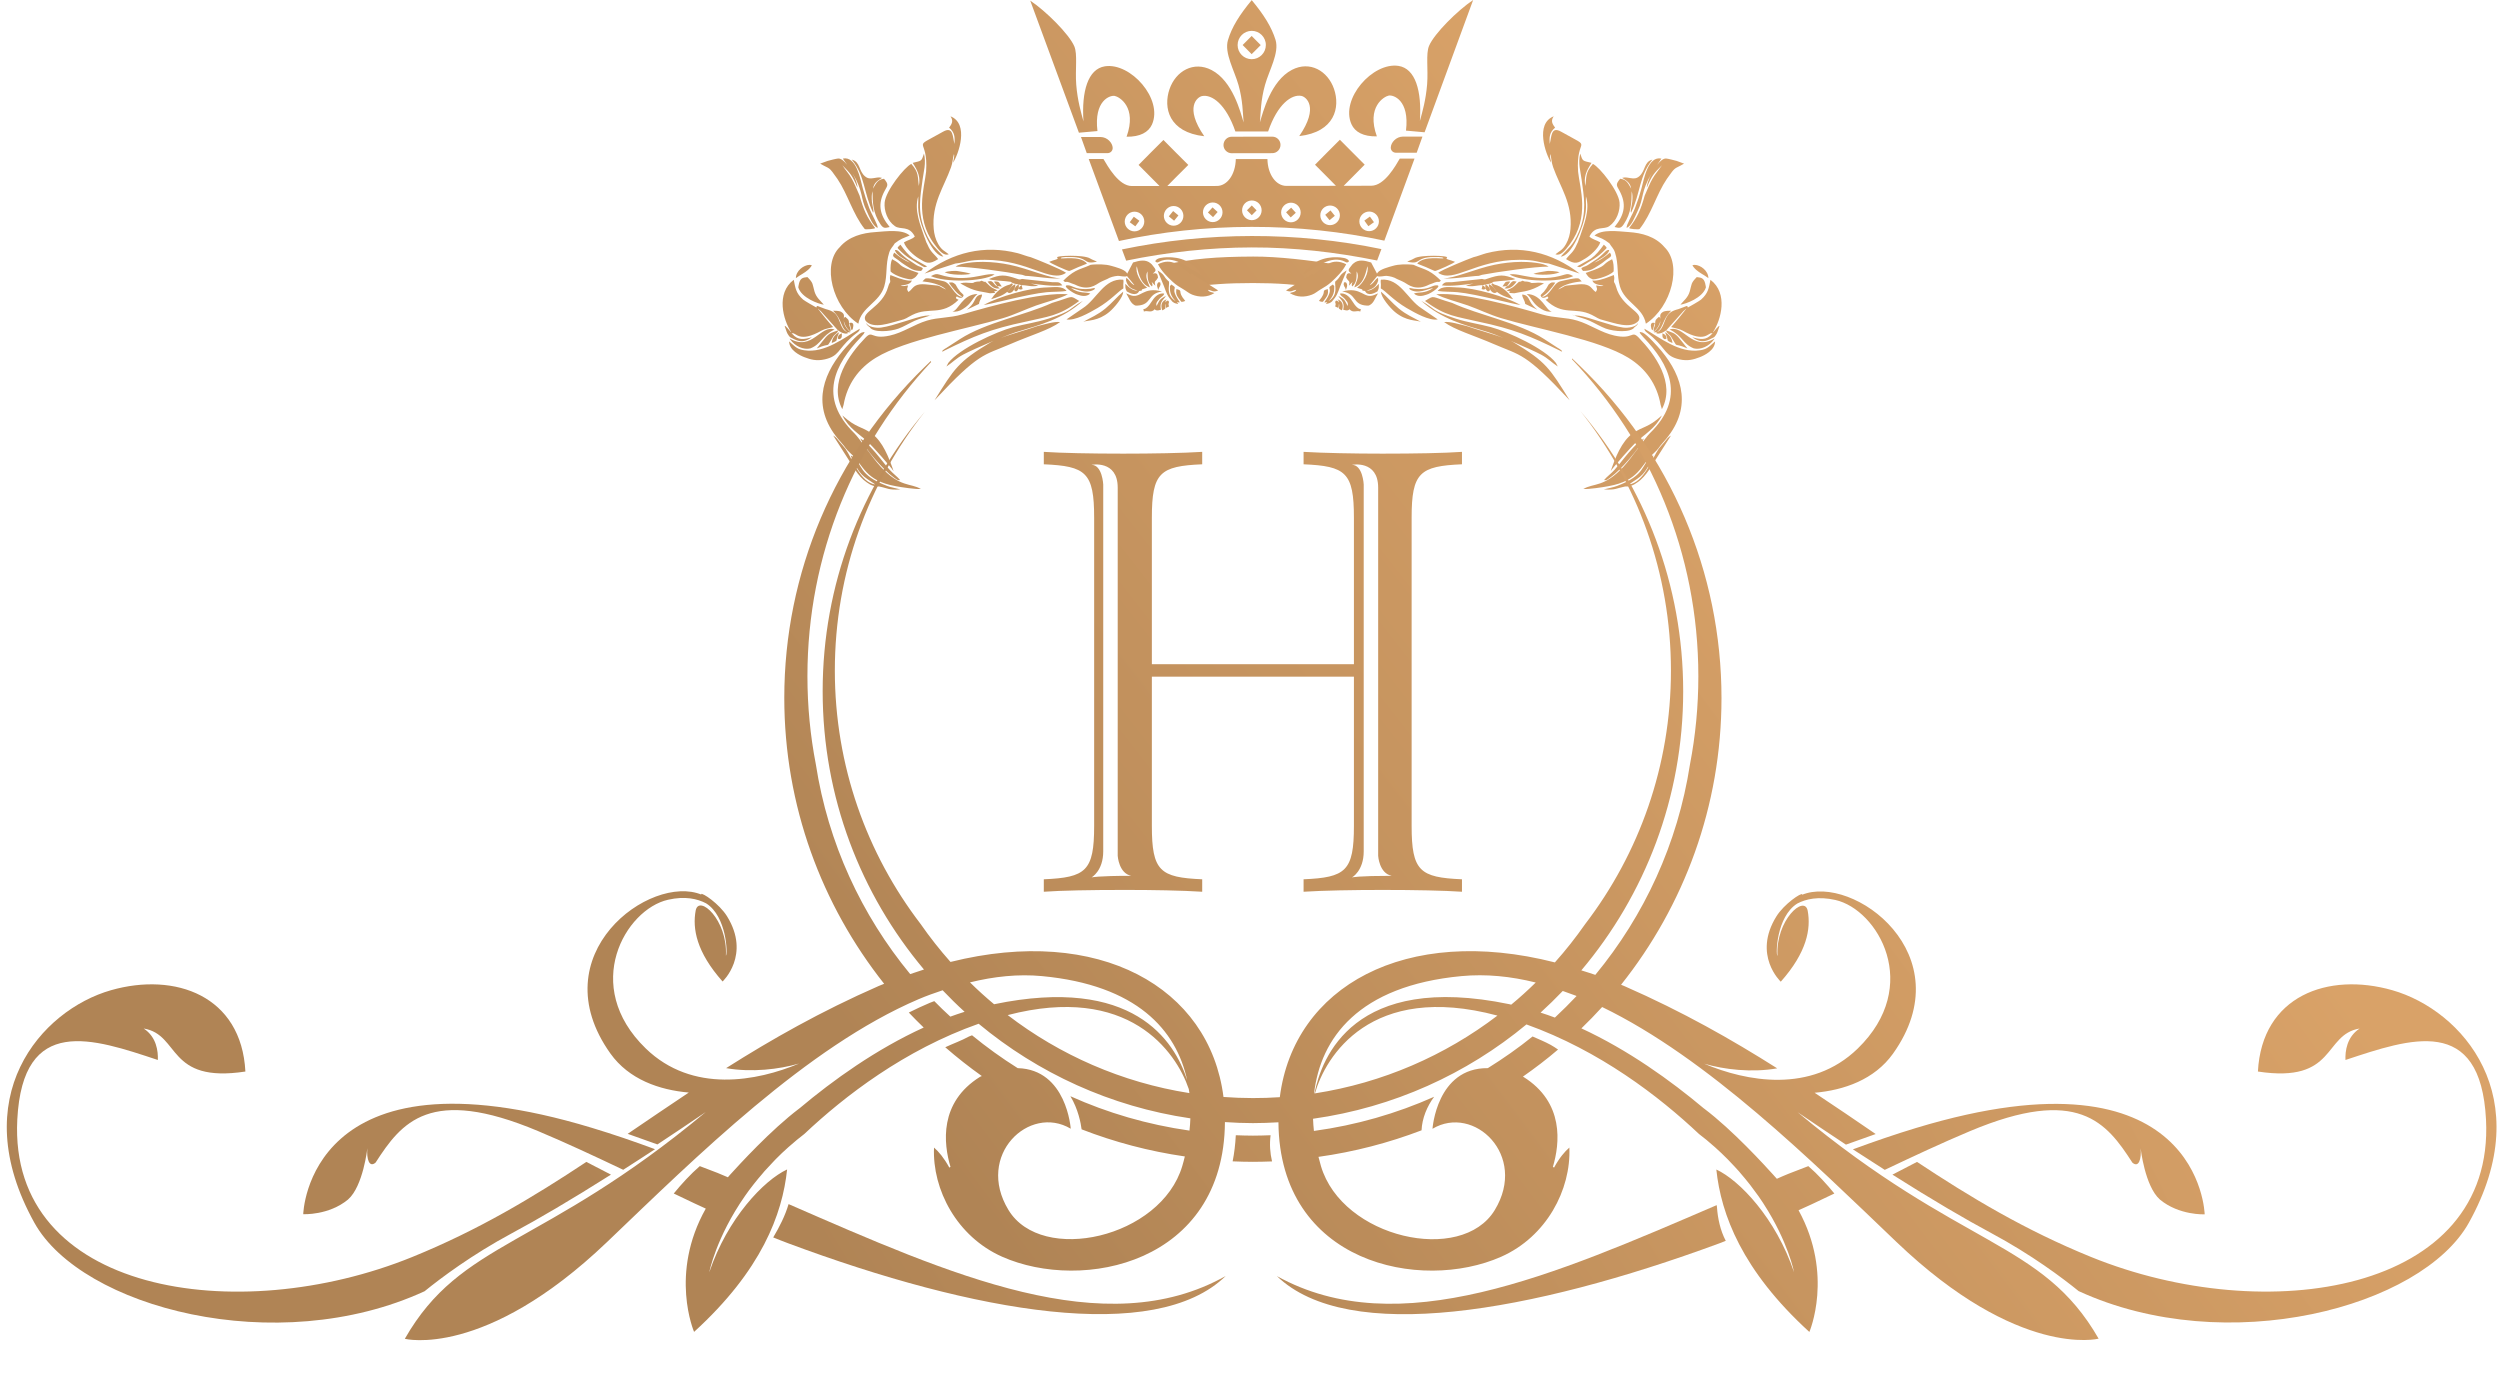 <?xml version="1.0" encoding="UTF-8"?>
<svg width="109px" height="60px" viewBox="0 0 109 60" version="1.1" xmlns="http://www.w3.org/2000/svg" xmlns:xlink="http://www.w3.org/1999/xlink">
    <!-- Generator: sketchtool 64 (101010) - https://sketch.com -->
    <title>1EC64C11-422D-413C-9555-A4BB8A5BE7F1</title>
    <desc>Created with sketchtool.</desc>
    <defs>
        <linearGradient x1="127.829%" y1="3.275%" x2="-146.746%" y2="141.974%" id="linearGradient-1">
            <stop stop-color="#D9A268" offset="6.23%"></stop>
            <stop stop-color="#B08455" offset="100%"></stop>
        </linearGradient>
        <linearGradient x1="181.617%" y1="-49.829%" x2="-97.581%" y2="136.344%" id="linearGradient-2">
            <stop stop-color="#D9A268" offset="6.23%"></stop>
            <stop stop-color="#B08455" offset="100%"></stop>
        </linearGradient>
        <linearGradient x1="121.505%" y1="11.76%" x2="-157.693%" y2="197.933%" id="linearGradient-3">
            <stop stop-color="#D9A268" offset="6.23%"></stop>
            <stop stop-color="#B08455" offset="100%"></stop>
        </linearGradient>
        <linearGradient x1="2217.033%" y1="-1087.734%" x2="-870.009%" y2="535.623%" id="linearGradient-4">
            <stop stop-color="#D9A268" offset="6.23%"></stop>
            <stop stop-color="#B08455" offset="100%"></stop>
        </linearGradient>
        <linearGradient x1="184.63%" y1="-60.188%" x2="-78.193%" y2="154.923%" id="linearGradient-5">
            <stop stop-color="#D9A268" offset="6.23%"></stop>
            <stop stop-color="#B08455" offset="100%"></stop>
        </linearGradient>
        <linearGradient x1="97.412%" y1="33.102%" x2="-103.902%" y2="120.793%" id="linearGradient-6">
            <stop stop-color="#D9A268" offset="6.23%"></stop>
            <stop stop-color="#B08455" offset="100%"></stop>
        </linearGradient>
        <linearGradient x1="159.178%" y1="25.348%" x2="-186.513%" y2="109.815%" id="linearGradient-7">
            <stop stop-color="#D9A268" offset="6.23%"></stop>
            <stop stop-color="#B08455" offset="100%"></stop>
        </linearGradient>
        <linearGradient x1="217.21%" y1="18.316%" x2="-53.699%" y2="69.54%" id="linearGradient-8">
            <stop stop-color="#D9A268" offset="6.23%"></stop>
            <stop stop-color="#B08455" offset="100%"></stop>
        </linearGradient>
        <linearGradient x1="97.721%" y1="35.507%" x2="25.924%" y2="67.887%" id="linearGradient-9">
            <stop stop-color="#D9A268" offset="6.23%"></stop>
            <stop stop-color="#B08455" offset="100%"></stop>
        </linearGradient>
        <linearGradient x1="286.235%" y1="-56.341%" x2="84.948%" y2="31.354%" id="linearGradient-10">
            <stop stop-color="#D9A268" offset="6.23%"></stop>
            <stop stop-color="#B08455" offset="100%"></stop>
        </linearGradient>
        <linearGradient x1="431.225%" y1="-43.19%" x2="85.534%" y2="41.28%" id="linearGradient-11">
            <stop stop-color="#D9A268" offset="6.23%"></stop>
            <stop stop-color="#B08455" offset="100%"></stop>
        </linearGradient>
        <linearGradient x1="283.906%" y1="5.05%" x2="15.141%" y2="55.914%" id="linearGradient-12">
            <stop stop-color="#D9A268" offset="6.23%"></stop>
            <stop stop-color="#B08455" offset="100%"></stop>
        </linearGradient>
    </defs>
    <g id="Page-1" stroke="none" stroke-width="1" fill="none" fill-rule="evenodd">
        <g id="5.3.1.-Выбор-квартиры-_-выбранный-этаж-" transform="translate(-666, -13)">
            <g id="header-menu/2">
                <g id="logo-copy-4" transform="translate(666, 13)">
                    <g id="Group">
                        <path d="M54.179,1.963 L54.572,1.568 L54.968,1.966 L54.572,2.361 L54.179,1.963 Z M54.368,9.169 L54.578,8.958 L54.788,9.172 L54.578,9.383 L54.368,9.169 Z M56.073,9.256 L56.296,9.054 L56.497,9.277 L56.275,9.479 L56.073,9.256 Z M57.779,9.365 L58.01,9.175 L58.199,9.41 L57.968,9.6 L57.779,9.365 Z M59.485,9.618 L59.728,9.443 L59.905,9.687 L59.662,9.862 L59.485,9.618 Z M52.665,9.265 L52.867,9.042 L53.089,9.244 L52.888,9.467 L52.665,9.265 Z M50.96,9.434 L51.149,9.202 L51.38,9.392 L51.191,9.624 L50.96,9.434 Z M49.257,9.69 L49.434,9.449 L49.678,9.627 L49.5,9.868 L49.257,9.69 Z M49.464,9.229 L49.464,9.229 C49.702,9.229 49.891,9.419 49.891,9.657 C49.891,9.895 49.702,10.085 49.464,10.088 C49.23,10.088 49.038,9.895 49.038,9.66 C49.041,9.422 49.23,9.229 49.464,9.229 Z M51.17,8.982 L51.17,8.982 C51.407,8.982 51.596,9.175 51.596,9.41 C51.596,9.648 51.407,9.838 51.17,9.841 C50.936,9.841 50.744,9.648 50.744,9.413 C50.744,9.178 50.936,8.982 51.17,8.982 Z M52.876,8.828 L52.876,8.828 C53.113,8.828 53.302,9.021 53.302,9.256 C53.302,9.491 53.11,9.684 52.876,9.684 C52.641,9.684 52.449,9.494 52.449,9.256 C52.449,9.021 52.641,8.828 52.876,8.828 Z M54.581,8.741 L54.581,8.741 C54.818,8.741 55.007,8.931 55.007,9.169 C55.007,9.407 54.818,9.597 54.581,9.6 C54.347,9.6 54.155,9.407 54.155,9.172 C54.155,8.931 54.344,8.741 54.581,8.741 Z M56.284,8.837 L56.284,8.837 C56.521,8.837 56.71,9.03 56.71,9.265 C56.71,9.501 56.521,9.693 56.284,9.693 C56.049,9.693 55.857,9.504 55.857,9.265 C55.857,9.03 56.049,8.84 56.284,8.837 Z M57.992,8.961 L57.992,8.961 C58.226,8.961 58.419,9.151 58.419,9.386 C58.419,9.624 58.229,9.814 57.992,9.817 C57.755,9.817 57.566,9.624 57.566,9.389 C57.563,9.151 57.755,8.961 57.992,8.961 Z M59.695,9.223 L59.695,9.223 C59.929,9.223 60.121,9.413 60.121,9.651 C60.121,9.889 59.929,10.079 59.695,10.079 C59.461,10.079 59.268,9.889 59.268,9.651 C59.268,9.416 59.461,9.226 59.695,9.223 Z M50.726,6.103 L50.726,6.103 L50.182,6.645 L49.642,7.191 L50.182,7.734 L50.557,8.111 L49.35,8.111 C48.774,8.111 48.296,7.245 48.11,6.932 L47.468,6.932 L48.786,10.508 C50.623,10.11 52.563,9.895 54.572,9.892 C56.581,9.889 58.521,10.101 60.358,10.492 L61.674,6.914 L61.031,6.914 C60.848,7.227 60.367,8.095 59.791,8.098 L58.584,8.102 L58.959,7.725 L59.5,7.179 L58.959,6.636 L58.419,6.093 L57.875,6.636 L57.335,7.182 L57.875,7.725 L58.247,8.102 L56.088,8.105 C55.641,8.105 55.272,7.619 55.26,6.935 L54.95,6.935 L54.638,6.935 L53.881,6.935 C53.866,7.619 53.5,8.108 53.053,8.108 L50.894,8.111 L51.266,7.734 L51.81,7.191 L51.266,6.648 L50.726,6.103 Z M54.575,1.345 L54.575,1.345 C54.914,1.345 55.191,1.619 55.191,1.963 C55.191,2.304 54.914,2.581 54.575,2.581 C54.236,2.581 53.96,2.307 53.96,1.963 C53.96,1.622 54.236,1.345 54.575,1.345 Z M54.575,0.006 C55.107,0.645 55.443,1.185 55.614,1.74 C55.785,2.304 55.332,3.066 55.155,3.703 C54.965,4.375 54.968,4.924 54.932,5.334 C55.065,4.893 55.407,3.525 56.329,3.045 C57.109,2.638 57.89,3.087 58.163,3.877 C58.44,4.682 58.199,5.756 56.647,5.934 C57.527,4.655 56.938,4.221 56.743,4.182 C56.32,4.097 55.698,4.535 55.29,5.732 L54.578,5.732 L53.863,5.732 C53.452,4.538 52.833,4.104 52.41,4.188 C52.212,4.227 51.623,4.664 52.506,5.94 C50.954,5.768 50.714,4.694 50.99,3.889 C51.26,3.099 52.044,2.647 52.824,3.054 C53.746,3.531 54.089,4.899 54.221,5.34 C54.185,4.93 54.188,4.381 53.999,3.709 C53.821,3.075 53.371,2.31 53.539,1.749 C53.704,1.188 54.044,0.645 54.575,0.006 Z M48.918,10.875 L48.918,10.875 C50.777,10.486 52.674,10.293 54.575,10.29 C56.473,10.287 58.371,10.474 60.229,10.86 L60.043,11.358 C58.238,10.993 56.413,10.785 54.575,10.788 C52.734,10.791 50.903,10.993 49.101,11.364 L48.918,10.875 Z M53.704,5.961 L53.704,5.961 L55.473,5.958 C55.671,5.958 55.83,6.118 55.83,6.317 C55.83,6.516 55.668,6.678 55.473,6.678 L53.704,6.681 C53.506,6.681 53.344,6.522 53.344,6.323 C53.347,6.121 53.506,5.961 53.704,5.961 Z M48.278,6.678 L48.278,6.678 L47.383,6.678 L47.131,5.973 L47.975,5.973 C48.287,5.973 48.507,6.238 48.513,6.446 C48.516,6.57 48.425,6.678 48.278,6.678 Z M60.872,6.66 L60.872,6.66 L61.767,6.66 L62.019,5.955 L61.175,5.955 C60.863,5.955 60.644,6.223 60.638,6.428 C60.632,6.552 60.725,6.66 60.872,6.66 Z M44.918,0.027 L44.918,0.027 C45.591,0.473 46.615,1.489 46.84,2.02 C46.987,2.364 46.873,3.036 46.924,3.693 C46.981,4.39 47.131,4.893 47.239,5.291 C47.152,3.986 47.432,3.009 48.173,2.891 C49.293,2.717 50.717,4.315 50.227,5.427 C50.074,5.768 49.705,5.97 49.119,5.961 C49.584,4.664 48.798,4.221 48.603,4.182 C48.404,4.143 47.687,4.375 47.849,5.714 L47.041,5.786 L44.918,0.027 Z M54.629,12.341 C53.473,12.341 52.725,12.401 51.81,12.534 L50.789,11.539 C52.023,11.279 52.981,11.195 54.641,11.186 C55.737,11.183 57.091,11.346 58.353,11.545 L57.449,12.537 C56.527,12.407 55.707,12.341 54.629,12.341 Z M64.229,0 L64.229,0 C63.556,0.449 62.532,1.465 62.307,1.999 C62.16,2.343 62.274,3.015 62.223,3.672 C62.166,4.369 62.016,4.875 61.908,5.27 C61.992,3.965 61.716,2.988 60.974,2.873 C59.854,2.702 58.431,4.306 58.923,5.415 C59.076,5.756 59.443,5.958 60.031,5.946 C59.566,4.652 60.352,4.206 60.548,4.167 C60.746,4.128 61.463,4.357 61.301,5.695 L62.112,5.768 L64.229,0 Z" id="Shape" fill="url(#linearGradient-1)"></path>
                        <path d="M39.886,10.312 C39.762,10.441 39.567,10.468 39.411,10.568 C39.498,10.839 39.859,11.147 40.051,11.264 C40.387,11.472 40.498,11.551 40.904,11.297 C40.732,11.062 40.588,11.023 40.435,10.658 C40.348,10.505 40.363,10.453 40.3,10.324 C40.129,9.805 39.847,9.166 40.036,8.56 C40.048,8.786 40.015,8.97 40.045,9.22 C40.126,9.923 40.681,11.177 41.132,11.186 C40.798,10.797 40.609,10.731 40.348,10.113 C39.976,9.229 40.129,8.575 40.225,7.827 C40.267,7.495 40.39,7.11 40.285,6.696 C40.171,7.043 40.195,7.001 39.793,7.101 C40.045,7.489 40.135,7.743 40.06,8.111 C40.006,7.719 40.072,7.523 39.732,7.146 C39.432,7.293 38.615,8.322 38.57,8.831 C38.54,9.178 38.687,9.63 39.018,9.859 C39.252,10.034 39.633,9.811 39.886,10.312 M41.366,11.086 C41.189,10.939 41.063,10.918 40.907,10.643 C40.786,10.435 40.729,10.197 40.711,9.989 C40.612,8.873 41.159,8.156 41.465,7.293 C41.546,7.067 41.534,6.908 41.591,6.721 C41.63,6.805 41.567,6.968 41.555,7.091 C41.792,6.724 42.264,5.394 41.441,5.071 C41.585,5.276 41.495,5.412 41.381,5.566 C41.63,5.774 41.636,5.982 41.615,6.277 C41.531,5.967 41.57,5.484 41.114,5.744 C39.648,6.57 40.489,5.891 40.378,7.489 C40.306,8.189 39.859,9.452 40.732,10.64 C40.958,10.942 41.15,11.171 41.366,11.086 Z M40.15,21.32 C39.696,21.051 39.24,21.262 38.399,20.349 C38.009,19.924 37.471,19.107 37.252,18.892 C35.649,17.331 36.402,15.877 37.531,14.705 C37.573,14.656 37.613,14.611 37.655,14.563 C37.688,14.509 37.682,14.515 37.694,14.475 C37.682,14.475 37.658,14.481 37.661,14.478 C37.628,14.487 37.594,14.493 37.561,14.503 C37.363,14.59 36.883,15.136 36.754,15.289 C35.808,16.423 35.369,17.846 36.658,19.272 C36.913,19.556 36.829,19.535 37.117,19.797 C37.661,20.291 37.712,20.961 39.063,21.199 C39.312,21.244 39.904,21.338 40.15,21.32 Z M41.654,11.49 C42.171,11.433 42.201,11.328 42.936,11.328 C44.864,11.328 45.804,12.362 46.48,11.894 C46.269,11.741 45.224,11.316 44.939,11.213 C44.798,11.186 44.531,11.08 44.381,11.041 C42.909,10.664 41.525,10.999 40.309,11.928 C40.759,11.783 41.207,11.638 41.654,11.49 Z M41.276,15.16 C41.003,15.314 41.051,15.371 41.171,15.289 C42.453,14.656 43.201,14.343 44.717,14.026 C45.69,13.791 46.131,13.806 47.053,13.122 C46.606,12.856 46.846,12.92 45.873,13.206 C44.696,13.746 42.978,14.059 41.858,14.783 C41.666,14.91 41.471,15.033 41.276,15.16 Z M38.042,8.337 C38.048,8.828 38.054,9.274 38.384,9.772 C38.516,9.971 38.585,9.947 38.79,9.898 C38.327,9.338 38.273,8.876 38.573,8.316 C38.693,8.089 38.766,8.056 38.543,7.794 C38.246,7.827 38.189,8.02 38.063,8.225 C38.105,7.996 38.21,7.906 38.456,7.755 C38.189,7.676 37.955,7.89 37.721,7.694 C37.432,7.459 37.516,7.052 37.138,6.959 C37.727,7.682 37.646,8.397 38.069,9.277 C38.09,9.193 38.084,9.259 38.081,9.16 C38.06,9.036 38.039,8.913 38.015,8.792 C38.003,8.611 38,8.475 38.042,8.337 Z M48.975,12.579 C48.987,12.579 48.975,12.504 48.975,12.416 C48.978,12.323 48.999,12.223 48.969,12.193 C48.14,12.124 47.816,13.052 47.215,13.435 C46.975,13.598 46.735,13.761 46.498,13.927 C46.864,13.993 47.468,13.655 47.855,13.429 C48.443,13.085 48.789,12.672 48.975,12.579 Z M44.708,12.027 C45.017,12.03 46.014,12.199 46.236,12.124 C45.864,12.172 44.834,11.711 44.026,11.545 C43.657,11.469 43.273,11.421 42.858,11.418 C42.582,11.415 41.867,11.454 41.666,11.626 C42.228,11.617 43.867,11.849 44.567,11.982 C44.615,11.994 44.663,12.012 44.708,12.027 Z M37.489,14.331 C36.802,14.726 35.961,15.413 35.06,15.271 C34.769,15.226 34.7,15.148 34.406,14.885 C34.409,15.271 34.874,15.497 35.072,15.573 C35.339,15.675 35.595,15.751 35.958,15.669 C36.583,15.528 36.523,15.247 37.114,14.714 C37.189,14.644 37.255,14.596 37.327,14.539 C37.459,14.439 37.468,14.43 37.489,14.331 Z M44.183,14.261 C43.42,14.466 41.828,15.202 41.345,15.823 C41.318,15.874 41.291,15.929 41.264,15.98 C41.531,15.805 41.666,15.639 41.994,15.461 C42.222,15.338 42.795,15.081 43.321,14.858 C43.276,14.879 43.234,14.901 43.192,14.925 C41.762,15.781 41.612,16.067 40.747,17.451 C42.693,15.359 42.885,15.507 44.035,15.009 C44.93,14.62 45.759,14.385 46.221,14.041 C45.948,14.011 45.546,14.144 45.227,14.219 C45.02,14.294 44.795,14.358 44.558,14.433 C44.297,14.515 43.945,14.617 43.633,14.735 C43.927,14.614 44.177,14.518 44.3,14.481 C45.348,14.165 46.336,13.915 47.215,13.116 C46.528,13.514 46.798,13.538 45.711,13.893 C45.17,14.065 44.699,14.123 44.183,14.261 Z M38.961,20.545 C38.757,19.945 38.483,19.248 38.015,18.908 C37.558,18.576 37.342,18.672 36.727,18.112 C36.997,18.666 37.498,18.947 37.862,19.287 C38.048,19.462 38.865,20.382 38.961,20.545 Z M46.501,12.684 C46.317,12.446 45.93,12.528 45.663,12.531 C44.873,12.546 43.567,12.929 42.888,13.293 C43.072,13.303 44.792,12.817 45.642,12.739 C45.912,12.715 46.269,12.727 46.501,12.684 Z M38.267,9.935 C38.285,9.802 38.021,9.392 37.895,9.06 C37.787,8.78 37.694,8.496 37.619,8.216 C37.507,7.797 37.333,6.79 36.748,6.914 C36.817,7.01 36.88,7.101 36.937,7.188 C36.805,7.019 36.664,6.902 36.544,6.911 C36.462,6.917 36.186,6.986 36.084,7.016 C35.976,7.055 35.868,7.094 35.76,7.134 C36.216,7.402 36.105,7.221 36.513,7.803 C36.967,8.475 37.18,9.329 37.7,9.983 C37.715,10.022 38.204,9.98 38.15,9.935 C37.793,9.473 37.649,9.142 37.477,8.527 C37.408,8.364 37.228,7.939 37.144,7.803 C37.027,7.589 36.859,7.411 36.727,7.206 C37.069,7.553 37.165,7.649 37.384,8.18 C37.393,8.059 37.306,7.809 37.177,7.562 C37.664,8.391 37.495,8.602 37.79,9.208 C37.901,9.446 38.054,9.865 38.267,9.935 Z M35.204,12.081 C34.982,12.103 34.871,12.13 34.817,12.452 C34.814,12.476 34.811,12.501 34.805,12.528 C34.943,12.992 35.697,13.257 35.919,13.284 C35.763,13.097 35.592,12.98 35.511,12.706 C35.417,12.383 35.475,12.353 35.204,12.081 Z M39.753,12.175 C39.919,12.106 39.952,12.051 40.048,11.901 C39,11.551 39.438,11.578 38.895,11.301 C38.832,11.436 38.82,11.641 38.829,11.834 C39.039,12.06 39.69,12.211 39.753,12.175 Z M49.59,13.324 C50.236,13.29 50.005,12.802 50.665,12.709 C49.822,12.476 49.735,13.049 49.275,12.865 C49.218,12.841 49.161,12.814 49.101,12.79 C49.242,13.016 49.281,13.197 49.452,13.296 C49.503,13.33 49.53,13.327 49.59,13.324 Z M35.333,15.19 C35.82,14.997 35.811,14.644 36.387,14.367 C35.775,14.144 35.417,15.32 34.448,14.771 C34.442,14.768 34.415,14.756 34.454,14.801 C34.667,15.103 35.042,15.262 35.333,15.19 Z M43.165,12.787 C43.234,12.781 43.303,12.778 43.372,12.772 C43.375,12.696 43.444,12.784 43.333,12.712 C43.387,12.696 43.441,12.684 43.495,12.669 C43.387,12.594 43.282,12.585 43.159,12.473 C42.744,12.093 43.126,12.401 42.798,12.238 C42.663,12.305 42.702,12.256 42.558,12.286 C42.357,12.326 42.519,12.338 42.366,12.338 C42.177,12.338 42.09,12.295 41.867,12.356 C41.963,12.407 42.06,12.458 42.153,12.51 C42.576,12.724 42.894,12.721 43.165,12.787 Z M37.922,14.267 C38.072,14.515 38.814,14.457 39.171,14.328 C39.396,14.246 39.654,14.089 39.877,13.987 C40.123,13.872 40.432,13.821 40.624,13.722 C40.585,13.776 40.474,13.746 40.333,13.767 C39.913,13.824 38.976,14.207 38.417,14.282 C38.198,14.313 37.829,14.255 37.769,14.071 C37.766,14.147 37.829,14.201 37.922,14.267 Z M39.249,20.934 C39.117,20.774 38.955,20.668 38.799,20.493 C38.639,20.319 38.513,20.15 38.366,19.969 C38.108,19.655 37.811,19.293 37.504,19.116 C37.712,19.541 38.471,20.457 38.958,20.807 C39.18,20.97 39.141,20.931 39.249,20.934 Z M40.159,11.813 C40.189,11.786 40.213,11.759 40.237,11.708 C40.201,11.635 40.039,11.62 39.955,11.557 C39.82,11.466 39.684,11.379 39.549,11.288 C39.156,10.987 39.189,10.893 39.021,10.899 C39.051,11.138 39.504,11.319 39.678,11.457 C39.456,11.367 39.192,11.192 38.991,11.014 C38.883,11.177 38.943,11.186 39.156,11.334 C39.267,11.427 39.369,11.499 39.48,11.569 C39.753,11.744 39.844,11.81 40.159,11.813 Z M48.969,12.718 C48.72,12.923 48.485,13.212 48.197,13.45 C47.849,13.737 47.591,13.827 47.23,14.032 C47.429,13.954 47.867,14.014 48.362,13.604 C48.57,13.432 48.987,12.947 48.969,12.718 Z M43.366,11.967 C42.942,11.87 42.156,12.356 40.964,11.973 C40.819,11.928 40.759,11.949 40.588,12.039 C41.174,12.317 42.831,12.295 43.366,11.967 Z M50.617,13.505 C50.536,13.137 50.75,13.073 50.831,12.902 C50.527,13.061 50.557,13.104 50.425,13.342 C50.419,13.26 50.371,13.227 50.554,13.025 C50.659,12.911 50.732,12.914 50.759,12.799 C50.542,12.763 50.362,12.917 50.248,13.097 C49.849,13.734 49.816,13.299 49.873,13.583 C50.038,13.517 50.179,13.667 50.347,13.483 C50.353,13.489 50.362,13.498 50.368,13.505 C50.371,13.505 50.38,13.514 50.38,13.514 C50.452,13.559 50.524,13.526 50.617,13.505 Z M38.168,21.124 C37.504,21.039 37.162,20.002 36.862,19.565 C36.793,19.474 36.694,19.372 36.613,19.272 C36.51,19.149 36.459,19.061 36.327,18.989 C36.643,19.486 36.961,19.981 37.276,20.478 C37.423,20.695 37.6,20.904 37.79,21.03 C37.907,21.109 37.946,21.139 38.075,21.181 C38.198,21.214 38.225,21.217 38.33,21.211 C38.724,21.289 38.733,21.374 39.258,21.338 C39.084,21.292 38.835,21.247 38.687,21.19 C37.402,20.705 37.637,20.261 37.183,19.915 C37.12,19.866 37.141,19.887 37.09,19.866 C37.483,20.732 37.6,20.741 38.168,21.124 Z M41.979,13.474 C42.372,13.239 42.366,13.019 42.621,12.82 C41.96,12.82 41.786,13.55 41.525,13.583 C41.663,13.61 41.843,13.565 41.979,13.474 Z M47.711,12.621 C47.723,12.618 47.747,12.549 47.723,12.555 C47.582,12.588 47.495,12.6 47.356,12.603 C46.927,12.615 46.801,12.488 46.624,12.446 C46.185,12.38 46.795,12.808 46.993,12.85 C47.152,12.905 47.362,12.956 47.537,12.799 C47.323,12.715 47.086,12.82 46.696,12.561 C46.921,12.579 47.35,12.85 47.711,12.621 Z M40.168,11.578 C40.315,11.65 40.279,11.671 40.426,11.617 C40.222,11.503 40.018,11.388 39.817,11.273 C39.612,11.129 39.429,10.909 39.258,10.667 C39.228,10.694 39.201,10.725 39.171,10.752 C39.078,10.887 39.171,10.67 39.147,10.83 C39.555,11.261 39.79,11.331 40.168,11.578 Z M34.859,12.018 C35.012,11.925 35.219,11.81 35.339,11.653 C35.417,11.551 35.375,11.599 35.393,11.566 C35.357,11.557 35.357,11.548 35.297,11.548 C35.042,11.554 34.703,11.804 34.7,12.127 C34.751,12.09 34.805,12.054 34.859,12.018 Z M51.311,13.173 C51.407,13.194 51.446,13.185 51.437,13.176 C50.933,12.461 51.449,12.636 51.068,12.404 C50.987,12.522 51.014,12.404 51.011,12.585 C51.011,12.663 51.017,12.718 51.041,12.79 C51.092,12.953 51.17,13.031 51.257,13.131 C50.822,12.853 50.996,12.47 50.969,12.28 C50.674,12.024 50.846,12.027 50.47,11.789 C50.491,11.867 50.696,12.335 50.75,12.482 C50.864,12.79 50.897,12.911 51.116,13.152 C51.242,13.245 51.221,13.212 51.371,13.257 C51.353,13.23 51.338,13.194 51.311,13.173 Z M42.684,13.251 C42.711,13.067 42.813,12.992 42.816,12.841 C42.603,12.856 42.558,12.965 42.474,13.134 C42.405,13.278 42.285,13.393 42.153,13.505 C42.33,13.42 42.507,13.336 42.684,13.251 Z M47.678,11.436 C47.729,11.427 47.777,11.418 47.828,11.412 C47.714,11.346 47.66,11.346 47.525,11.267 C47.254,11.095 45.975,11.141 46.095,11.234 C46.185,11.307 45.984,11.316 45.753,11.412 C45.699,11.439 46.591,11.834 46.615,11.813 C46.633,11.822 46.825,11.726 47.017,11.644 C47.2,11.566 47.386,11.506 47.392,11.487 C47.08,11.126 46.266,11.31 46.251,11.258 C46.26,11.189 46.639,11.207 46.717,11.207 C47.423,11.222 47.251,11.499 47.678,11.436 Z M42.327,11.94 C42.189,11.882 41.951,11.855 41.789,11.825 C41.642,11.792 41.348,11.822 41.186,11.867 C41.426,12.003 42.108,11.997 42.327,11.94 Z M41.988,12.938 C42.039,12.85 42.009,12.862 41.87,12.721 C41.774,12.603 41.732,12.537 41.663,12.404 C41.543,12.302 41.534,12.302 41.372,12.323 C41.462,12.467 41.546,12.567 41.657,12.693 C41.777,12.832 41.861,12.859 41.957,12.947 C41.6,12.917 41.465,12.341 41.156,12.265 C40.997,12.229 40.45,12.09 40.339,12.148 C40.3,12.187 40.261,12.229 40.219,12.268 C40.51,12.298 41.012,12.38 41.246,12.624 C40.786,12.41 41.132,12.482 40.444,12.407 C40.306,12.392 40.135,12.377 39.997,12.422 C39.793,12.488 39.771,12.624 39.609,12.73 C39.507,12.588 39.573,12.567 39.591,12.446 C39.483,12.449 39.402,12.504 39.267,12.452 C39.456,12.425 39.708,12.401 39.756,12.229 C39.588,12.268 39.219,12.151 39.033,12.072 C38.961,12.045 38.892,12.018 38.82,11.991 C38.775,12.166 38.823,12.217 38.814,12.283 C38.808,12.332 38.766,12.341 38.721,12.51 C38.477,13.408 37.507,13.595 37.742,13.987 C38.081,14.376 38.838,14.068 39.234,13.972 C39.525,13.903 39.516,13.86 39.777,13.731 C40.522,13.36 41.036,13.803 41.795,13.07 C41.585,12.992 41.72,12.941 41.72,12.923 C41.798,12.977 41.909,13.025 41.988,12.938 Z M49.6,12.672 C49.401,12.681 49.239,12.552 49.062,12.374 C49.08,12.525 49.035,12.534 49.128,12.706 C49.257,12.781 49.548,12.935 49.669,12.687 C49.831,12.669 49.774,12.663 49.789,12.618 C49.864,12.594 49.939,12.567 50.017,12.543 C49.735,12.347 49.479,11.861 49.566,11.608 C49.654,12.024 49.783,12.422 50.137,12.528 C50.038,12.253 49.906,12.072 50.032,11.831 C50.041,12.042 50.005,12.305 50.227,12.491 C50.245,12.47 50.251,12.437 50.245,12.401 C50.242,12.359 50.224,12.329 50.209,12.286 C50.263,12.344 50.317,12.401 50.371,12.458 C50.311,12.196 50.389,12.311 50.491,12.096 C50.47,12.018 50.476,11.955 50.413,11.925 C50.35,11.894 50.329,11.931 50.263,11.925 C50.467,11.783 50.377,11.738 50.218,11.527 C50.203,11.512 50.185,11.499 50.17,11.484 C49.96,11.301 49.696,11.352 49.401,11.445 C49.317,11.608 49.23,11.768 49.146,11.931 C49.14,11.919 49.131,11.904 49.122,11.891 C49.017,11.738 48.615,11.638 48.47,11.596 C48.17,11.506 47.837,11.524 47.633,11.536 C47.54,11.542 47.552,11.545 47.468,11.584 C47.296,11.662 47.086,11.72 46.903,11.816 C46.687,11.934 46.537,12.063 46.36,12.238 C46.387,12.256 46.411,12.277 46.435,12.295 C46.585,12.265 46.639,12.338 46.861,12.404 C47.453,12.709 47.789,12.407 47.942,12.32 C48.083,12.241 48.182,12.211 48.272,12.166 C48.41,12.081 48.573,12.042 48.738,12.027 C48.807,12.021 49.059,12.09 49.137,12.036 C49.245,12.169 49.353,12.298 49.461,12.431 C49.401,12.404 49.434,12.434 49.347,12.359 C49.257,12.28 49.221,12.181 49.101,12.112 C49.098,12.154 49.098,12.196 49.095,12.238 C49.194,12.585 49.443,12.615 49.6,12.672 Z M37.078,14.457 C37.108,14.264 37.036,14.334 37.018,14.083 C37.006,13.936 37,13.945 36.856,13.815 C36.85,13.821 36.793,13.827 36.787,13.918 C36.796,13.773 36.838,13.679 36.646,13.583 C36.589,13.556 36.393,13.541 36.321,13.547 C36.441,13.676 36.529,13.773 36.628,13.987 C36.727,14.21 36.766,14.355 36.943,14.484 C36.604,14.349 36.664,13.881 36.375,13.64 C36.267,13.55 36.117,13.508 36.003,13.477 C35.61,13.342 35.622,13.29 35.595,13.408 C35.562,13.393 35.084,13.122 35.018,13.064 C34.7,12.781 34.682,12.567 34.607,12.199 C33.82,12.793 34.147,13.948 34.496,14.481 C34.499,14.484 34.49,14.487 34.481,14.478 C34.466,14.463 34.198,14.126 34.216,14.228 C34.294,14.433 34.288,14.49 34.379,14.617 C34.415,14.665 34.43,14.695 34.484,14.72 C34.706,14.81 34.934,15.036 35.402,14.702 C35.054,14.801 34.796,14.849 34.55,14.566 C34.475,14.496 34.541,14.53 34.547,14.53 C34.715,14.496 34.838,14.97 35.826,14.412 C35.976,14.328 36.165,14.31 36.324,14.261 C36.195,14.126 35.766,13.607 35.661,13.462 C35.688,13.456 35.676,13.483 35.784,13.562 C36.036,13.842 36.288,14.123 36.538,14.406 C36.276,14.496 36.171,14.506 35.979,14.732 C35.856,14.885 35.733,15.039 35.61,15.193 C36.306,14.882 35.952,15.268 36.342,14.65 C36.396,14.587 36.414,14.584 36.462,14.536 C36.55,14.424 36.51,14.554 36.535,14.403 C36.562,14.421 36.667,14.49 36.742,14.518 C36.751,14.521 36.85,14.545 36.853,14.545 C37.033,14.539 36.934,14.533 36.952,14.49 C36.958,14.478 37.066,14.496 37.078,14.487 C36.811,14.246 36.784,14.077 36.79,13.951 C36.787,13.99 36.799,14.044 36.829,14.12 C36.883,14.264 37.003,14.406 37.078,14.457 Z M51.674,13.116 C51.287,12.663 51.629,12.699 51.293,12.603 C51.248,12.844 51.326,12.926 51.503,13.155 C51.536,13.176 51.677,13.128 51.674,13.116 Z M43.912,12.727 C44.023,12.856 44.261,12.715 44.273,12.389 C44.053,12.491 44.065,12.57 43.912,12.727 C43.996,12.621 44.08,12.513 44.162,12.407 C44.122,12.395 44.186,12.295 44.026,12.407 C43.708,12.482 43.438,12.721 43.258,12.986 C43.243,13.007 43.225,13.025 43.21,13.046 C43.45,12.977 43.723,12.889 43.912,12.727 Z M36.471,14.846 C36.489,14.726 36.538,14.605 36.589,14.484 C36.387,14.59 36.276,14.768 36.264,14.955 C36.333,14.919 36.414,14.907 36.471,14.846 Z M43.474,12.473 C43.543,12.479 43.609,12.485 43.678,12.491 C43.543,12.302 43.564,12.286 43.441,12.274 C43.432,12.274 43.42,12.274 43.414,12.271 C43.36,12.268 43.384,12.274 43.339,12.283 C43.381,12.347 43.429,12.41 43.474,12.473 C43.399,12.443 43.525,12.552 43.378,12.413 C43.336,12.374 43.312,12.329 43.288,12.308 C43.201,12.232 43.198,12.256 43.06,12.277 C43.231,12.513 43.369,12.603 43.588,12.576 C43.582,12.573 43.492,12.488 43.474,12.473 Z M50.969,13.173 C50.954,13.128 50.948,13.097 50.891,13.11 C50.858,13.11 50.843,13.161 50.816,13.188 C50.819,13.11 50.813,13.113 50.876,13.049 C50.641,13.113 50.596,13.312 50.674,13.532 C50.687,13.532 50.804,13.468 50.81,13.444 C50.801,13.378 50.777,13.312 50.807,13.242 C50.807,13.339 50.819,13.387 50.834,13.426 C51.098,13.306 50.885,13.408 50.969,13.173 Z M37.03,14.086 C37.081,14.174 37.093,14.373 37.141,14.4 C37.186,14.322 37.171,14.382 37.189,14.304 C37.273,13.984 37.03,14.086 37.03,14.086 Z M36.703,14.533 C36.556,14.599 36.544,14.629 36.526,14.759 C36.529,14.759 36.607,14.852 36.694,14.708 C36.709,14.68 36.703,14.557 36.703,14.533 Z M50.503,12.645 C50.5,12.63 50.536,12.546 50.539,12.537 C50.551,12.519 50.563,12.501 50.575,12.482 C50.605,12.365 50.608,12.461 50.587,12.317 C50.572,12.314 50.548,12.298 50.497,12.314 C50.404,12.425 50.467,12.537 50.503,12.645 Z M44.543,12.434 C44.441,12.497 44.45,12.501 44.411,12.597 C44.516,12.639 44.492,12.63 44.585,12.603 C44.57,12.546 44.555,12.491 44.543,12.434 C44.783,12.431 44.984,12.525 45.27,12.452 C45.161,12.422 45.05,12.392 44.942,12.362 C45.285,12.404 45.912,12.497 46.317,12.443 C46.188,12.262 46.086,12.311 45.894,12.305 C45.498,12.262 45.104,12.22 44.708,12.178 C44.474,12.133 44.543,12.199 44.426,12.181 C44.42,12.181 44.36,12.163 44.351,12.157 C43.795,11.967 43.624,11.961 43.117,12.166 C43.213,12.232 43.786,12.241 44.065,12.286 C44.156,12.362 44.291,12.383 44.408,12.404 C44.267,12.488 44.264,12.531 44.216,12.645 C44.246,12.657 44.285,12.787 44.393,12.618 C44.432,12.555 44.426,12.491 44.414,12.404 C44.459,12.416 44.504,12.422 44.543,12.434 Z M39.012,10.61 C39.288,10.399 39.357,10.396 39.663,10.269 C39.342,9.983 38.636,10.085 38.165,10.119 C37.61,10.155 37.009,10.306 36.61,10.779 C35.832,11.533 36.291,13.372 37.423,14.114 C37.555,13.381 38.348,13.194 38.555,12.482 C38.7,11.988 38.6,11.536 38.769,11.014 C38.832,10.818 38.919,10.773 39.012,10.61 Z M51.981,12.847 C52.29,12.965 52.638,12.971 52.948,12.778 C52.854,12.733 52.719,12.748 52.665,12.636 C52.842,12.654 52.882,12.766 53.113,12.663 C52.725,12.416 52.341,12.172 51.954,11.925 C51.897,11.949 51.99,12.024 51.855,11.922 C51.44,11.611 51.116,11.21 50.488,11.521 C50.638,11.822 50.918,12.096 51.14,12.298 C51.275,12.422 51.434,12.522 51.593,12.612 C51.725,12.687 51.843,12.796 51.981,12.847 Z M52.392,11.988 C52.005,11.4 51.455,11.195 50.876,11.216 C50.741,11.222 50.401,11.237 50.371,11.397 C50.476,11.496 50.494,11.418 50.653,11.364 C51.275,11.153 51.912,11.762 52.392,11.988 Z M36.724,17.84 C36.724,17.84 36.778,17.671 36.781,17.647 C36.94,16.749 37.432,16.061 38.189,15.597 C39.471,14.81 42.177,14.343 43.75,13.866 C44.219,13.725 44.705,13.489 45.173,13.321 C45.525,13.194 46.284,12.998 46.561,12.829 C45.372,12.739 43.222,13.339 41.948,13.71 C41.39,13.872 40.919,13.827 40.417,13.978 C39.853,14.147 39.369,14.506 38.79,14.632 C37.961,14.816 38.063,14.385 37.739,14.717 C37.024,15.455 36.123,16.701 36.724,17.84 Z" id="Shape" fill="url(#linearGradient-2)" fill-rule="nonzero"></path>
                        <path d="M69.298,10.312 C69.421,10.441 69.616,10.468 69.772,10.568 C69.685,10.839 69.325,11.147 69.132,11.264 C68.796,11.472 68.685,11.551 68.28,11.297 C68.451,11.062 68.595,11.023 68.748,10.658 C68.835,10.505 68.82,10.453 68.883,10.324 C69.054,9.805 69.337,9.166 69.147,8.56 C69.135,8.786 69.168,8.97 69.138,9.22 C69.057,9.923 68.502,11.177 68.051,11.186 C68.385,10.797 68.574,10.731 68.835,10.113 C69.207,9.229 69.054,8.575 68.958,7.827 C68.916,7.495 68.793,7.11 68.898,6.696 C69.012,7.043 68.988,7.001 69.391,7.101 C69.138,7.489 69.048,7.743 69.123,8.111 C69.177,7.719 69.111,7.523 69.451,7.146 C69.751,7.293 70.568,8.322 70.613,8.831 C70.643,9.178 70.496,9.63 70.165,9.859 C69.931,10.034 69.55,9.811 69.298,10.312 M67.817,11.086 C67.994,10.939 68.12,10.918 68.277,10.643 C68.397,10.435 68.454,10.197 68.472,9.989 C68.571,8.873 68.024,8.156 67.718,7.293 C67.637,7.067 67.649,6.908 67.592,6.721 C67.553,6.805 67.616,6.968 67.628,7.091 C67.391,6.724 66.919,5.394 67.742,5.071 C67.598,5.276 67.688,5.412 67.802,5.566 C67.553,5.774 67.547,5.982 67.568,6.277 C67.652,5.967 67.613,5.484 68.069,5.744 C69.535,6.57 68.694,5.891 68.805,7.489 C68.877,8.189 69.325,9.452 68.451,10.64 C68.226,10.942 68.036,11.171 67.817,11.086 Z M69.033,21.32 C69.487,21.051 69.943,21.262 70.784,20.349 C71.174,19.924 71.712,19.107 71.931,18.892 C73.534,17.331 72.781,15.877 71.652,14.705 C71.61,14.656 71.571,14.611 71.529,14.563 C71.496,14.509 71.502,14.515 71.49,14.475 C71.502,14.475 71.526,14.481 71.523,14.478 C71.556,14.487 71.589,14.493 71.622,14.503 C71.82,14.59 72.3,15.136 72.429,15.289 C73.375,16.423 73.814,17.846 72.526,19.272 C72.27,19.556 72.357,19.535 72.066,19.797 C71.523,20.291 71.472,20.961 70.12,21.199 C69.871,21.244 69.28,21.338 69.033,21.32 Z M67.529,11.49 C67.012,11.433 66.982,11.328 66.247,11.328 C64.319,11.328 63.379,12.362 62.704,11.894 C62.914,11.741 63.959,11.316 64.244,11.213 C64.385,11.186 64.652,11.08 64.802,11.041 C66.274,10.664 67.658,10.999 68.874,11.928 C68.424,11.783 67.976,11.638 67.529,11.49 Z M67.907,15.16 C68.181,15.314 68.133,15.371 68.012,15.289 C66.73,14.656 65.983,14.343 64.466,14.026 C63.493,13.791 63.052,13.806 62.13,13.122 C62.577,12.856 62.337,12.92 63.31,13.206 C64.487,13.746 66.205,14.059 67.325,14.783 C67.517,14.91 67.712,15.033 67.907,15.16 Z M71.141,8.337 C71.135,8.828 71.129,9.274 70.799,9.772 C70.667,9.971 70.598,9.947 70.394,9.898 C70.856,9.338 70.91,8.876 70.61,8.316 C70.49,8.089 70.418,8.056 70.64,7.794 C70.937,7.827 70.994,8.02 71.12,8.225 C71.078,7.996 70.973,7.906 70.727,7.755 C70.994,7.676 71.228,7.89 71.463,7.694 C71.751,7.459 71.667,7.052 72.045,6.959 C71.457,7.682 71.538,8.397 71.114,9.277 C71.093,9.193 71.099,9.259 71.102,9.16 C71.123,9.036 71.144,8.913 71.168,8.792 C71.183,8.611 71.183,8.475 71.141,8.337 Z M60.208,12.579 C60.196,12.579 60.208,12.504 60.208,12.416 C60.205,12.323 60.184,12.223 60.214,12.193 C61.043,12.124 61.367,13.052 61.968,13.435 C62.208,13.598 62.448,13.761 62.686,13.927 C62.319,13.993 61.716,13.655 61.328,13.429 C60.743,13.085 60.394,12.672 60.208,12.579 Z M64.475,12.027 C64.166,12.03 63.169,12.199 62.947,12.124 C63.319,12.172 64.349,11.711 65.157,11.545 C65.526,11.469 65.91,11.421 66.325,11.418 C66.601,11.415 67.316,11.454 67.517,11.626 C66.955,11.617 65.316,11.849 64.616,11.982 C64.568,11.994 64.523,12.012 64.475,12.027 Z M71.694,14.331 C72.381,14.726 73.222,15.413 74.123,15.271 C74.414,15.226 74.483,15.148 74.778,14.885 C74.775,15.271 74.309,15.497 74.111,15.573 C73.844,15.675 73.589,15.751 73.225,15.669 C72.601,15.528 72.661,15.247 72.069,14.714 C71.994,14.644 71.928,14.596 71.856,14.539 C71.727,14.439 71.715,14.43 71.694,14.331 Z M65.001,14.261 C65.763,14.466 67.355,15.202 67.838,15.823 C67.865,15.874 67.892,15.929 67.919,15.98 C67.652,15.805 67.517,15.639 67.19,15.461 C66.961,15.338 66.388,15.081 65.862,14.858 C65.907,14.879 65.95,14.901 65.992,14.925 C67.421,15.781 67.571,16.067 68.436,17.451 C66.49,15.359 66.298,15.507 65.148,15.009 C64.253,14.62 63.424,14.385 62.962,14.041 C63.235,14.011 63.637,14.144 63.956,14.219 C64.163,14.294 64.388,14.358 64.625,14.433 C64.887,14.515 65.238,14.617 65.55,14.735 C65.256,14.614 65.007,14.518 64.884,14.481 C63.836,14.165 62.848,13.915 61.968,13.116 C62.655,13.514 62.385,13.538 63.472,13.893 C64.013,14.065 64.484,14.123 65.001,14.261 Z M70.225,20.545 C70.43,19.945 70.703,19.248 71.171,18.908 C71.628,18.576 71.844,18.672 72.459,18.112 C72.189,18.666 71.688,18.947 71.324,19.287 C71.138,19.462 70.322,20.382 70.225,20.545 Z M62.683,12.684 C62.866,12.446 63.253,12.528 63.52,12.531 C64.31,12.546 65.616,12.929 66.295,13.293 C66.112,13.303 64.391,12.817 63.541,12.739 C63.271,12.715 62.917,12.727 62.683,12.684 Z M70.919,9.935 C70.901,9.802 71.165,9.392 71.291,9.06 C71.4,8.78 71.493,8.496 71.568,8.216 C71.679,7.797 71.853,6.79 72.438,6.914 C72.369,7.01 72.306,7.101 72.249,7.188 C72.381,7.019 72.523,6.902 72.643,6.911 C72.724,6.917 73,6.986 73.102,7.016 C73.21,7.055 73.318,7.094 73.426,7.134 C72.97,7.402 73.081,7.221 72.673,7.803 C72.219,8.475 72.006,9.329 71.487,9.983 C71.472,10.022 70.982,9.98 71.036,9.935 C71.393,9.473 71.538,9.142 71.709,8.527 C71.778,8.364 71.958,7.939 72.042,7.803 C72.159,7.589 72.327,7.411 72.459,7.206 C72.117,7.553 72.021,7.649 71.802,8.18 C71.793,8.059 71.88,7.809 72.009,7.562 C71.523,8.391 71.691,8.602 71.397,9.208 C71.285,9.446 71.129,9.865 70.919,9.935 Z M73.979,12.081 C74.201,12.103 74.312,12.13 74.366,12.452 C74.369,12.476 74.372,12.501 74.378,12.528 C74.24,12.992 73.486,13.257 73.264,13.284 C73.42,13.097 73.592,12.98 73.673,12.706 C73.766,12.383 73.712,12.353 73.979,12.081 Z M69.43,12.175 C69.265,12.106 69.232,12.051 69.135,11.901 C70.183,11.551 69.745,11.578 70.288,11.301 C70.352,11.436 70.364,11.641 70.355,11.834 C70.144,12.06 69.493,12.211 69.43,12.175 Z M59.593,13.324 C58.947,13.29 59.178,12.802 58.518,12.709 C59.361,12.476 59.449,13.049 59.908,12.865 C59.965,12.841 60.022,12.814 60.082,12.79 C59.941,13.016 59.902,13.197 59.731,13.296 C59.68,13.33 59.653,13.327 59.593,13.324 Z M73.85,15.19 C73.363,14.997 73.372,14.644 72.796,14.367 C73.408,14.144 73.766,15.32 74.736,14.771 C74.742,14.768 74.769,14.756 74.73,14.801 C74.516,15.103 74.141,15.262 73.85,15.19 Z M66.022,12.787 C65.953,12.781 65.883,12.778 65.814,12.772 C65.811,12.696 65.742,12.784 65.853,12.712 C65.799,12.696 65.745,12.684 65.691,12.669 C65.799,12.594 65.904,12.585 66.028,12.473 C66.442,12.093 66.061,12.401 66.388,12.238 C66.523,12.305 66.484,12.256 66.628,12.286 C66.829,12.326 66.667,12.338 66.82,12.338 C67.009,12.338 67.097,12.295 67.319,12.356 C67.223,12.407 67.127,12.458 67.033,12.51 C66.61,12.724 66.289,12.721 66.022,12.787 Z M71.264,14.267 C71.114,14.515 70.373,14.457 70.015,14.328 C69.79,14.246 69.532,14.089 69.31,13.987 C69.063,13.872 68.754,13.821 68.562,13.722 C68.601,13.776 68.712,13.746 68.853,13.767 C69.274,13.824 70.21,14.207 70.769,14.282 C70.988,14.313 71.357,14.255 71.418,14.071 C71.418,14.147 71.357,14.201 71.264,14.267 Z M69.934,20.934 C70.066,20.774 70.228,20.668 70.385,20.493 C70.544,20.319 70.67,20.15 70.817,19.969 C71.075,19.655 71.372,19.293 71.679,19.116 C71.472,19.541 70.712,20.457 70.225,20.807 C70.003,20.97 70.042,20.931 69.934,20.934 Z M69.024,11.813 C68.994,11.786 68.97,11.759 68.946,11.708 C68.982,11.635 69.144,11.62 69.229,11.557 C69.364,11.466 69.499,11.379 69.634,11.288 C70.027,10.987 69.994,10.893 70.162,10.899 C70.132,11.138 69.679,11.319 69.505,11.457 C69.727,11.367 69.991,11.192 70.192,11.014 C70.3,11.177 70.24,11.186 70.027,11.334 C69.916,11.427 69.814,11.499 69.703,11.569 C69.43,11.744 69.343,11.81 69.024,11.813 Z M60.214,12.718 C60.463,12.923 60.698,13.212 60.986,13.45 C61.334,13.737 61.593,13.827 61.953,14.032 C61.755,13.954 61.316,14.014 60.821,13.604 C60.614,13.432 60.196,12.947 60.214,12.718 Z M65.817,11.967 C66.241,11.87 67.027,12.356 68.22,11.973 C68.364,11.928 68.424,11.949 68.595,12.039 C68.009,12.317 66.352,12.295 65.817,11.967 Z M58.566,13.505 C58.647,13.137 58.434,13.073 58.353,12.902 C58.656,13.061 58.626,13.104 58.758,13.342 C58.764,13.26 58.812,13.227 58.629,13.025 C58.524,12.911 58.452,12.914 58.425,12.799 C58.641,12.763 58.821,12.917 58.935,13.097 C59.334,13.734 59.367,13.299 59.31,13.583 C59.145,13.517 59.004,13.667 58.836,13.483 C58.83,13.489 58.821,13.498 58.815,13.505 C58.812,13.505 58.803,13.514 58.803,13.514 C58.731,13.559 58.662,13.526 58.566,13.505 Z M71.015,21.124 C71.679,21.039 72.021,20.002 72.321,19.565 C72.39,19.474 72.49,19.372 72.571,19.272 C72.673,19.149 72.724,19.061 72.856,18.989 C72.541,19.486 72.222,19.981 71.907,20.478 C71.76,20.695 71.583,20.904 71.393,21.03 C71.276,21.109 71.237,21.139 71.108,21.181 C70.985,21.214 70.958,21.217 70.853,21.211 C70.46,21.289 70.451,21.374 69.925,21.338 C70.099,21.292 70.349,21.247 70.496,21.19 C71.781,20.705 71.547,20.261 72,19.915 C72.063,19.866 72.042,19.887 72.093,19.866 C71.7,20.732 71.586,20.741 71.015,21.124 Z M67.205,13.474 C66.811,13.239 66.817,13.019 66.562,12.82 C67.223,12.82 67.397,13.55 67.658,13.583 C67.52,13.61 67.343,13.565 67.205,13.474 Z M61.472,12.621 C61.46,12.618 61.436,12.549 61.46,12.555 C61.602,12.588 61.689,12.6 61.827,12.603 C62.256,12.615 62.382,12.488 62.559,12.446 C62.998,12.38 62.388,12.808 62.19,12.85 C62.031,12.905 61.821,12.956 61.647,12.799 C61.86,12.715 62.097,12.82 62.487,12.561 C62.262,12.579 61.833,12.85 61.472,12.621 Z M69.018,11.578 C68.871,11.65 68.907,11.671 68.76,11.617 C68.964,11.503 69.168,11.388 69.37,11.273 C69.574,11.129 69.757,10.909 69.928,10.667 C69.958,10.694 69.985,10.725 70.015,10.752 C70.108,10.887 70.015,10.67 70.039,10.83 C69.628,11.261 69.394,11.331 69.018,11.578 Z M74.327,12.018 C74.174,11.925 73.967,11.81 73.847,11.653 C73.769,11.551 73.811,11.599 73.793,11.566 C73.829,11.557 73.829,11.548 73.889,11.548 C74.144,11.554 74.483,11.804 74.486,12.127 C74.435,12.09 74.381,12.054 74.327,12.018 Z M57.872,13.173 C57.776,13.194 57.737,13.185 57.746,13.176 C58.25,12.461 57.731,12.636 58.115,12.404 C58.196,12.522 58.169,12.404 58.172,12.585 C58.172,12.663 58.166,12.718 58.142,12.79 C58.091,12.953 58.013,13.031 57.926,13.131 C58.362,12.853 58.187,12.47 58.214,12.28 C58.509,12.024 58.338,12.027 58.713,11.789 C58.692,11.867 58.488,12.335 58.434,12.482 C58.32,12.79 58.286,12.911 58.067,13.152 C57.941,13.245 57.962,13.212 57.812,13.257 C57.83,13.23 57.845,13.194 57.872,13.173 Z M66.499,13.251 C66.472,13.067 66.37,12.992 66.367,12.841 C66.58,12.856 66.625,12.965 66.709,13.134 C66.778,13.278 66.898,13.393 67.03,13.505 C66.853,13.42 66.676,13.336 66.499,13.251 Z M61.505,11.436 C61.454,11.427 61.406,11.418 61.355,11.412 C61.469,11.346 61.523,11.346 61.659,11.267 C61.929,11.095 63.208,11.141 63.088,11.234 C62.998,11.307 63.199,11.316 63.43,11.412 C63.484,11.439 62.592,11.834 62.568,11.813 C62.55,11.822 62.358,11.726 62.166,11.644 C61.983,11.566 61.797,11.506 61.791,11.487 C62.103,11.126 62.917,11.31 62.932,11.258 C62.923,11.189 62.544,11.207 62.466,11.207 C61.764,11.222 61.932,11.499 61.505,11.436 Z M66.859,11.94 C66.997,11.882 67.235,11.855 67.397,11.825 C67.544,11.792 67.838,11.822 68,11.867 C67.757,12.003 67.079,11.997 66.859,11.94 Z M67.196,12.938 C67.145,12.85 67.175,12.862 67.313,12.721 C67.409,12.603 67.451,12.537 67.52,12.404 C67.64,12.302 67.649,12.302 67.811,12.323 C67.721,12.467 67.637,12.567 67.526,12.693 C67.406,12.832 67.322,12.859 67.226,12.947 C67.583,12.917 67.718,12.341 68.027,12.265 C68.187,12.229 68.733,12.09 68.844,12.148 C68.883,12.187 68.922,12.229 68.964,12.268 C68.673,12.298 68.172,12.38 67.937,12.624 C68.397,12.41 68.051,12.482 68.739,12.407 C68.877,12.392 69.048,12.377 69.186,12.422 C69.391,12.488 69.412,12.624 69.574,12.73 C69.676,12.588 69.61,12.567 69.592,12.446 C69.7,12.449 69.781,12.504 69.916,12.452 C69.727,12.425 69.475,12.401 69.427,12.229 C69.595,12.268 69.964,12.151 70.15,12.072 C70.222,12.045 70.291,12.018 70.364,11.991 C70.409,12.166 70.361,12.217 70.37,12.283 C70.376,12.332 70.418,12.341 70.463,12.51 C70.706,13.408 71.676,13.595 71.442,13.987 C71.102,14.376 70.346,14.068 69.949,13.972 C69.658,13.903 69.667,13.86 69.406,13.731 C68.661,13.36 68.148,13.803 67.388,13.07 C67.598,12.992 67.463,12.941 67.463,12.923 C67.385,12.977 67.274,13.025 67.196,12.938 Z M59.584,12.672 C59.782,12.681 59.944,12.552 60.121,12.374 C60.103,12.525 60.148,12.534 60.055,12.706 C59.926,12.781 59.635,12.935 59.515,12.687 C59.352,12.669 59.41,12.663 59.394,12.618 C59.319,12.594 59.244,12.567 59.166,12.543 C59.449,12.347 59.704,11.861 59.617,11.608 C59.53,12.024 59.4,12.422 59.046,12.528 C59.145,12.253 59.277,12.072 59.151,11.831 C59.142,12.042 59.178,12.305 58.956,12.491 C58.938,12.47 58.932,12.437 58.938,12.401 C58.941,12.359 58.959,12.329 58.974,12.286 C58.92,12.344 58.866,12.401 58.812,12.458 C58.872,12.196 58.794,12.311 58.692,12.096 C58.713,12.018 58.707,11.955 58.77,11.925 C58.833,11.894 58.854,11.931 58.92,11.925 C58.716,11.783 58.806,11.738 58.965,11.527 C58.98,11.512 58.998,11.499 59.013,11.484 C59.223,11.301 59.488,11.352 59.782,11.445 C59.866,11.608 59.953,11.768 60.037,11.931 C60.043,11.919 60.052,11.904 60.061,11.891 C60.166,11.738 60.569,11.638 60.713,11.596 C61.013,11.506 61.346,11.524 61.55,11.536 C61.644,11.542 61.632,11.545 61.716,11.584 C61.887,11.662 62.097,11.72 62.28,11.816 C62.496,11.934 62.646,12.063 62.824,12.238 C62.797,12.256 62.773,12.277 62.749,12.295 C62.598,12.265 62.544,12.338 62.322,12.404 C61.731,12.709 61.394,12.407 61.241,12.32 C61.1,12.241 61.001,12.211 60.911,12.166 C60.773,12.081 60.611,12.042 60.445,12.027 C60.376,12.021 60.124,12.09 60.046,12.036 C59.938,12.169 59.83,12.298 59.722,12.431 C59.782,12.404 59.749,12.434 59.836,12.359 C59.926,12.28 59.962,12.181 60.082,12.112 C60.085,12.154 60.085,12.196 60.088,12.238 C59.989,12.585 59.74,12.615 59.584,12.672 Z M72.105,14.457 C72.075,14.264 72.147,14.334 72.165,14.083 C72.177,13.936 72.183,13.945 72.327,13.815 C72.333,13.821 72.39,13.827 72.396,13.918 C72.387,13.773 72.345,13.679 72.538,13.583 C72.595,13.556 72.79,13.541 72.862,13.547 C72.742,13.676 72.655,13.773 72.556,13.987 C72.456,14.21 72.417,14.355 72.24,14.484 C72.58,14.349 72.52,13.881 72.808,13.64 C72.916,13.55 73.066,13.508 73.18,13.477 C73.573,13.342 73.561,13.29 73.589,13.408 C73.622,13.393 74.099,13.122 74.165,13.064 C74.483,12.781 74.501,12.567 74.576,12.199 C75.363,12.793 75.036,13.948 74.688,14.481 C74.685,14.484 74.694,14.487 74.703,14.478 C74.718,14.463 74.985,14.126 74.967,14.228 C74.889,14.433 74.895,14.49 74.805,14.617 C74.769,14.665 74.754,14.695 74.7,14.72 C74.477,14.81 74.249,15.036 73.781,14.702 C74.129,14.801 74.387,14.849 74.633,14.566 C74.709,14.496 74.642,14.53 74.636,14.53 C74.468,14.496 74.345,14.97 73.357,14.412 C73.207,14.328 73.018,14.31 72.859,14.261 C72.988,14.126 73.417,13.607 73.522,13.462 C73.495,13.456 73.507,13.483 73.399,13.562 C73.147,13.842 72.895,14.123 72.646,14.406 C72.907,14.496 73.012,14.506 73.204,14.732 C73.327,14.885 73.45,15.039 73.573,15.193 C72.877,14.882 73.231,15.268 72.841,14.65 C72.787,14.587 72.769,14.584 72.721,14.536 C72.634,14.424 72.673,14.554 72.649,14.403 C72.622,14.421 72.517,14.49 72.441,14.518 C72.432,14.521 72.333,14.545 72.33,14.545 C72.15,14.539 72.249,14.533 72.231,14.49 C72.225,14.478 72.117,14.496 72.105,14.487 C72.372,14.246 72.399,14.077 72.393,13.951 C72.396,13.99 72.384,14.044 72.354,14.12 C72.3,14.264 72.183,14.406 72.105,14.457 Z M57.509,13.116 C57.896,12.663 57.554,12.699 57.89,12.603 C57.935,12.844 57.857,12.926 57.68,13.155 C57.647,13.176 57.506,13.128 57.509,13.116 Z M65.271,12.727 C65.16,12.856 64.923,12.715 64.911,12.389 C65.133,12.491 65.121,12.57 65.271,12.727 C65.187,12.621 65.103,12.513 65.022,12.407 C65.061,12.395 64.998,12.295 65.157,12.407 C65.475,12.482 65.745,12.721 65.925,12.986 C65.94,13.007 65.959,13.025 65.974,13.046 C65.733,12.977 65.46,12.889 65.271,12.727 Z M72.712,14.846 C72.694,14.726 72.646,14.605 72.595,14.484 C72.796,14.59 72.907,14.768 72.919,14.955 C72.85,14.919 72.772,14.907 72.712,14.846 Z M65.709,12.473 C65.64,12.479 65.574,12.485 65.505,12.491 C65.64,12.302 65.619,12.286 65.742,12.274 C65.751,12.274 65.763,12.274 65.769,12.271 C65.823,12.268 65.799,12.274 65.844,12.283 C65.802,12.347 65.757,12.41 65.709,12.473 C65.784,12.443 65.658,12.552 65.805,12.413 C65.847,12.374 65.871,12.329 65.895,12.308 C65.983,12.232 65.986,12.256 66.124,12.277 C65.953,12.513 65.814,12.603 65.595,12.576 C65.601,12.573 65.691,12.488 65.709,12.473 Z M58.214,13.173 C58.229,13.128 58.235,13.097 58.292,13.11 C58.326,13.11 58.341,13.161 58.368,13.188 C58.365,13.11 58.371,13.113 58.307,13.049 C58.539,13.113 58.587,13.312 58.509,13.532 C58.497,13.532 58.38,13.468 58.374,13.444 C58.383,13.378 58.407,13.312 58.377,13.242 C58.377,13.339 58.365,13.387 58.35,13.426 C58.085,13.306 58.298,13.408 58.214,13.173 Z M72.153,14.086 C72.105,14.174 72.09,14.373 72.042,14.4 C71.997,14.322 72.012,14.382 71.994,14.304 C71.913,13.984 72.153,14.086 72.153,14.086 Z M72.483,14.533 C72.631,14.599 72.643,14.629 72.661,14.759 C72.658,14.759 72.58,14.852 72.493,14.708 C72.477,14.68 72.483,14.557 72.483,14.533 Z M58.68,12.645 C58.683,12.63 58.647,12.546 58.644,12.537 C58.632,12.519 58.62,12.501 58.608,12.482 C58.578,12.365 58.575,12.461 58.596,12.317 C58.611,12.314 58.635,12.298 58.686,12.314 C58.782,12.425 58.716,12.537 58.68,12.645 Z M64.64,12.434 C64.742,12.497 64.733,12.501 64.772,12.597 C64.667,12.639 64.691,12.63 64.598,12.603 C64.613,12.546 64.628,12.491 64.64,12.434 C64.4,12.431 64.199,12.525 63.914,12.452 C64.022,12.422 64.133,12.392 64.241,12.362 C63.899,12.404 63.271,12.497 62.866,12.443 C62.995,12.262 63.097,12.311 63.289,12.305 C63.685,12.262 64.079,12.22 64.475,12.178 C64.709,12.133 64.64,12.199 64.757,12.181 C64.763,12.181 64.823,12.163 64.832,12.157 C65.388,11.967 65.559,11.961 66.067,12.166 C65.971,12.232 65.397,12.241 65.118,12.286 C65.028,12.362 64.893,12.383 64.775,12.404 C64.917,12.488 64.92,12.531 64.968,12.645 C64.938,12.657 64.896,12.787 64.79,12.618 C64.751,12.555 64.757,12.491 64.769,12.404 C64.727,12.416 64.679,12.422 64.64,12.434 Z M70.171,10.61 C69.895,10.399 69.826,10.396 69.52,10.269 C69.841,9.983 70.547,10.085 71.018,10.119 C71.574,10.155 72.174,10.306 72.574,10.779 C73.351,11.533 72.892,13.372 71.76,14.114 C71.628,13.381 70.835,13.194 70.628,12.482 C70.484,11.988 70.583,11.536 70.415,11.014 C70.352,10.818 70.264,10.773 70.171,10.61 Z M57.202,12.847 C56.893,12.965 56.545,12.971 56.236,12.778 C56.329,12.733 56.464,12.748 56.518,12.636 C56.341,12.654 56.302,12.766 56.07,12.663 C56.458,12.416 56.842,12.172 57.23,11.925 C57.287,11.949 57.193,12.024 57.329,11.922 C57.743,11.611 58.067,11.21 58.695,11.521 C58.545,11.822 58.265,12.096 58.043,12.298 C57.908,12.422 57.749,12.522 57.59,12.612 C57.458,12.687 57.341,12.796 57.202,12.847 Z M56.794,11.988 C57.181,11.4 57.731,11.195 58.31,11.216 C58.446,11.222 58.785,11.237 58.815,11.397 C58.71,11.496 58.692,11.418 58.533,11.364 C57.908,11.153 57.272,11.762 56.794,11.988 Z M72.459,17.84 C72.459,17.84 72.405,17.671 72.402,17.647 C72.243,16.749 71.751,16.061 70.994,15.597 C69.712,14.81 67.006,14.343 65.433,13.866 C64.965,13.725 64.478,13.489 64.01,13.321 C63.658,13.194 62.899,12.998 62.622,12.829 C63.812,12.739 65.962,13.339 67.235,13.71 C67.793,13.872 68.265,13.827 68.766,13.978 C69.331,14.147 69.814,14.506 70.394,14.632 C71.222,14.816 71.12,14.385 71.445,14.717 C72.159,15.455 73.06,16.701 72.459,17.84 Z" id="Shape" fill="url(#linearGradient-3)" fill-rule="nonzero"></path>
                        <g transform="translate(0, 15.377)">
                            <path d="M55.398,34.119 C55.143,34.128 54.884,34.137 54.626,34.137 C54.377,34.137 54.128,34.128 53.881,34.119 C53.86,34.52 53.815,34.899 53.743,35.258 C54.038,35.27 54.329,35.279 54.626,35.279 C54.905,35.279 55.185,35.27 55.461,35.261 C55.374,34.89 55.347,34.511 55.398,34.119 Z" id="Path" fill="url(#linearGradient-4)"></path>
                            <path d="M52.416,23.503 L52.416,22.96 C50.578,22.881 50.221,22.604 50.221,20.632 L50.221,14.126 L59.031,14.126 L59.031,20.632 C59.031,22.601 58.674,22.881 56.836,22.96 L56.836,23.503 C57.683,23.448 59.031,23.424 60.277,23.424 C61.692,23.424 62.989,23.451 63.742,23.503 L63.742,22.96 C61.905,22.881 61.547,22.604 61.547,20.632 L61.547,7.194 C61.547,5.225 61.905,4.945 63.742,4.866 L63.742,4.324 C62.989,4.378 61.692,4.402 60.277,4.402 C59.034,4.402 57.683,4.375 56.836,4.324 L56.836,4.866 C58.674,4.945 59.031,5.222 59.031,7.194 L59.031,13.583 L50.221,13.583 L50.221,7.194 C50.221,5.225 50.578,4.945 52.416,4.866 L52.416,4.324 C51.581,4.378 50.221,4.402 48.975,4.402 C47.573,4.402 46.263,4.375 45.51,4.324 L45.51,4.866 C47.347,4.945 47.705,5.222 47.705,7.194 L47.705,20.632 C47.705,22.601 47.347,22.881 45.51,22.96 L45.51,23.503 C46.263,23.448 47.573,23.424 48.975,23.424 C50.221,23.421 51.584,23.448 52.416,23.503 Z M59.458,21.742 C59.458,20.885 59.458,5.747 59.458,5.747 C59.458,5.747 59.419,4.89 58.944,4.89 C58.944,4.89 60.088,4.664 60.088,5.885 C60.088,7.107 60.088,21.935 60.088,21.935 C60.088,21.935 60.13,22.704 60.683,22.809 C59.208,22.809 58.947,22.878 58.947,22.878 C58.947,22.878 59.458,22.598 59.458,21.742 Z M48.101,21.742 C48.101,20.885 48.101,5.747 48.101,5.747 C48.101,5.747 48.062,4.89 47.588,4.89 C47.588,4.89 48.732,4.664 48.732,5.885 C48.732,7.107 48.732,21.935 48.732,21.935 C48.732,21.935 48.777,22.704 49.326,22.809 C47.849,22.809 47.591,22.878 47.591,22.878 C47.591,22.878 48.101,22.598 48.101,21.742 Z" id="Shape" fill="url(#linearGradient-5)"></path>
                            <path d="M104.304,27.796 C101.505,26.997 98.619,28.037 98.445,31.342 C101.88,31.866 101.277,29.732 102.88,29.466 C102.316,29.837 102.247,30.458 102.262,30.838 C105.081,29.904 108.153,28.833 108.39,33.437 C108.781,41.005 98.803,42.528 91.173,39.428 C88.293,38.258 85.903,36.82 83.582,35.282 L82.51,35.837 C84.257,36.944 85.702,37.788 86.822,38.388 C88.578,39.329 89.93,40.348 90.629,40.915 C97.085,43.887 105.589,41.623 107.643,37.933 C110.691,32.457 107.354,28.667 104.304,27.796 Z" id="Path" fill="url(#linearGradient-6)"></path>
                            <path d="M82.176,35.629 C83.429,35.035 84.669,34.453 85.897,33.938 C90.608,31.96 91.845,33.564 92.971,35.313 C92.971,35.313 92.971,35.313 92.971,35.313 C93.245,35.554 93.374,35.168 93.332,34.688 C93.332,34.688 93.515,36.341 94.169,36.92 C94.172,36.923 94.172,36.923 94.175,36.926 C94.175,36.926 94.175,36.926 94.175,36.926 C95.016,37.622 96.124,37.568 96.124,37.568 C96.124,37.568 95.947,30.048 83.543,33.802 C82.624,34.079 81.705,34.396 80.786,34.734 C81.27,35.044 81.735,35.346 82.176,35.629 Z" id="Path" fill="url(#linearGradient-7)"></path>
                            <path d="M74.847,37.167 C67.739,40.227 60.974,43.2 55.671,40.26 C58.773,43.248 66.739,41.864 74.961,38.834 C75.057,38.798 75.15,38.759 75.243,38.723 C75.006,38.273 74.892,37.74 74.859,37.245 C74.856,37.218 74.853,37.191 74.847,37.167 Z" id="Path" fill="url(#linearGradient-8)"></path>
                            <path d="M78.375,33.115 C79.117,33.621 79.813,34.085 80.483,34.529 L81.78,34.067 C80.909,33.47 80.023,32.867 79.117,32.267 C80.399,32.156 81.726,31.694 82.534,30.564 C85.612,26.246 80.786,22.707 78.555,23.641 C78.564,23.632 78.57,23.623 78.582,23.614 C78.543,23.53 77.789,24.033 77.45,24.579 C76.402,26.267 77.642,27.425 77.642,27.425 C78.786,26.138 78.96,25.116 78.816,24.335 C78.681,23.611 77.414,24.739 77.498,26.297 C77.414,26.261 77.45,24.588 78.36,24.018 C78.738,23.819 79.279,23.695 80.02,23.861 C81.876,24.28 83.816,27.606 80.993,30.344 C78.957,32.319 76.132,31.773 74.303,31.001 C75.177,31.254 76.366,31.399 77.486,31.203 C75.51,29.952 73.363,28.731 70.832,27.621 C70.781,27.597 70.73,27.579 70.679,27.558 C73.417,24.118 75.057,19.779 75.057,15.057 C75.057,9.579 72.835,4.381 68.868,0.561 L68.544,0.25 L68.538,0.289 C71.946,3.856 74.048,8.732 74.048,14.108 C74.048,15.425 73.922,16.71 73.682,17.955 C73.15,21.401 71.688,24.546 69.556,27.127 C69.355,27.057 69.15,26.997 68.946,26.931 C71.715,23.647 73.387,19.405 73.387,14.765 C73.387,10.104 71.7,5.837 68.907,2.548 C71.378,5.656 72.853,9.588 72.853,13.863 C72.853,18.018 71.46,21.844 69.117,24.908 C68.709,25.492 68.268,26.053 67.793,26.584 C61.277,24.92 56.407,27.642 55.8,32.46 C55.413,32.487 55.019,32.499 54.626,32.499 C54.194,32.499 53.767,32.481 53.344,32.451 C52.737,27.66 47.912,24.947 41.444,26.563 C41.444,26.563 41.441,26.563 41.441,26.563 C40.976,26.038 40.54,25.486 40.138,24.908 C37.793,21.844 36.399,18.015 36.399,13.86 C36.399,9.594 37.868,5.674 40.327,2.569 C37.546,5.855 35.868,10.11 35.868,14.759 C35.868,19.384 37.531,23.617 40.285,26.894 C40.084,26.958 39.883,27.024 39.684,27.093 C37.561,24.519 36.102,21.386 35.571,17.949 C35.33,16.704 35.204,15.419 35.204,14.102 C35.204,8.789 37.258,3.965 40.597,0.407 L40.582,0.362 L40.306,0.63 C36.384,4.444 34.195,9.609 34.195,15.048 C34.195,19.755 35.826,24.078 38.549,27.516 C38.471,27.549 38.393,27.576 38.312,27.612 C35.781,28.722 33.634,29.943 31.658,31.194 C32.781,31.39 33.97,31.245 34.844,30.992 C33.015,31.761 30.19,32.31 28.154,30.335 C25.331,27.597 27.271,24.271 29.127,23.852 C29.868,23.683 30.409,23.81 30.787,24.009 C31.694,24.579 31.733,26.252 31.649,26.288 C31.733,24.73 30.466,23.602 30.331,24.326 C30.187,25.107 30.361,26.129 31.505,27.416 C31.505,27.416 32.745,26.258 31.697,24.57 C31.358,24.024 30.604,23.521 30.565,23.605 C30.577,23.614 30.583,23.623 30.592,23.632 C28.361,22.697 23.536,26.234 26.613,30.555 C27.421,31.688 28.748,32.147 30.031,32.258 C29.127,32.861 28.241,33.464 27.367,34.058 L28.664,34.52 C29.334,34.076 30.031,33.612 30.772,33.106 C23.593,39.087 20.118,38.683 17.65,42.995 C17.65,42.995 21.124,43.884 26.466,38.777 C30.364,35.05 35.189,30.268 40.051,28.188 C40.39,28.043 40.744,27.917 41.099,27.799 C41.408,28.122 41.726,28.438 42.057,28.737 C41.849,28.803 41.642,28.872 41.435,28.948 C41.195,28.728 40.961,28.505 40.735,28.272 C40.669,28.299 40.603,28.321 40.537,28.348 C40.231,28.477 39.928,28.619 39.624,28.77 C39.835,28.993 40.051,29.21 40.273,29.424 C38.201,30.371 36.333,31.707 34.856,32.949 C34.853,32.952 34.859,32.943 34.85,32.952 C33.598,33.898 32.211,35.424 31.811,35.864 C31.808,35.87 31.802,35.873 31.799,35.879 C31.775,35.907 31.757,35.928 31.736,35.952 C31.469,35.834 31.217,35.729 30.511,35.466 C30.112,35.81 29.697,36.265 29.376,36.66 C30.202,37.055 30.454,37.176 30.772,37.318 C29.169,40.161 30.262,42.693 30.262,42.693 C33.204,40.013 34.114,37.562 34.318,35.611 C33.304,36.084 31.724,37.731 30.925,40.091 C30.925,40.091 31.214,38.581 32.484,36.763 C32.595,36.603 32.715,36.44 32.844,36.277 C32.856,36.262 32.868,36.247 32.88,36.232 C32.994,36.084 33.12,35.937 33.25,35.786 C33.277,35.756 33.301,35.726 33.328,35.692 C33.448,35.557 33.58,35.418 33.712,35.279 C33.751,35.24 33.784,35.201 33.826,35.159 C33.997,34.984 34.18,34.812 34.373,34.64 C34.649,34.393 34.874,34.215 35.069,34.064 C36.829,32.406 39.438,30.398 42.669,29.258 C45.255,31.408 48.422,32.873 51.9,33.383 C51.894,33.561 51.882,33.739 51.861,33.917 C50.035,33.657 48.29,33.148 46.669,32.418 C47.008,32.976 47.125,33.597 47.158,33.862 C48.588,34.417 50.095,34.818 51.659,35.044 C51.626,35.186 51.587,35.325 51.548,35.46 C50.62,38.596 45.42,39.769 43.969,37.378 C42.519,34.987 44.882,32.759 46.684,33.835 C46.684,33.835 46.51,31.251 44.372,31.194 C43.675,30.757 43.011,30.277 42.381,29.762 C42.336,29.78 42.291,29.795 42.249,29.813 C41.918,29.997 41.555,30.121 41.213,30.283 C41.723,30.727 42.255,31.146 42.807,31.538 C42.783,31.55 42.756,31.559 42.732,31.571 C40.934,32.689 41.138,34.486 41.441,35.499 C41.423,35.509 41.408,35.521 41.39,35.53 C41.156,35.102 40.925,34.83 40.723,34.658 C40.645,36.494 41.723,38.542 43.693,39.416 C47.2,40.972 53.365,39.712 53.407,33.546 C53.809,33.573 54.215,33.591 54.626,33.591 C55.001,33.591 55.371,33.576 55.74,33.555 C55.788,39.712 61.947,40.972 65.454,39.416 C67.424,38.542 68.502,36.497 68.424,34.658 C68.223,34.83 67.991,35.102 67.757,35.53 C67.739,35.521 67.724,35.509 67.706,35.499 C68.009,34.486 68.214,32.689 66.415,31.571 C66.409,31.568 66.403,31.565 66.397,31.565 C66.928,31.194 67.442,30.802 67.931,30.383 C67.826,30.311 67.718,30.238 67.607,30.178 C67.352,30.039 67.085,29.931 66.82,29.813 C66.202,30.314 65.547,30.772 64.869,31.194 C62.637,31.173 62.457,33.838 62.457,33.838 C64.259,32.762 66.622,34.993 65.172,37.381 C63.721,39.772 58.521,38.602 57.593,35.463 C57.554,35.331 57.518,35.198 57.485,35.062 C59.046,34.845 60.551,34.45 61.98,33.905 C62.001,33.386 62.22,32.855 62.529,32.442 C60.89,33.172 59.13,33.681 57.287,33.932 C57.269,33.757 57.254,33.579 57.248,33.401 C60.752,32.907 63.95,31.447 66.553,29.288 C69.748,30.434 72.333,32.421 74.078,34.067 C74.276,34.215 74.498,34.396 74.775,34.643 C74.967,34.815 75.15,34.99 75.321,35.162 C75.36,35.201 75.396,35.24 75.435,35.282 C75.567,35.421 75.699,35.557 75.82,35.695 C75.847,35.726 75.871,35.756 75.898,35.789 C76.027,35.937 76.15,36.087 76.267,36.235 C76.279,36.25 76.291,36.265 76.303,36.28 C76.417,36.428 76.525,36.573 76.627,36.718 C76.642,36.742 76.66,36.763 76.678,36.787 C76.738,36.874 76.795,36.962 76.853,37.046 C76.868,37.067 76.883,37.091 76.898,37.116 C77.97,38.774 78.222,40.094 78.222,40.094 C77.423,37.731 75.844,36.084 74.832,35.614 C75.036,37.565 75.949,40.016 78.888,42.696 C78.888,42.696 79.963,40.206 78.417,37.39 C78.831,37.209 79.014,37.119 79.978,36.66 C79.657,36.265 79.243,35.81 78.843,35.466 C78.009,35.78 77.807,35.867 77.471,36.018 C77.435,35.976 77.393,35.931 77.348,35.882 C77.342,35.876 77.339,35.873 77.336,35.867 C76.937,35.427 75.549,33.898 74.297,32.955 C74.285,32.946 74.294,32.955 74.291,32.952 C72.829,31.725 70.988,30.404 68.949,29.46 C69.259,29.159 69.562,28.851 69.853,28.529 C74.459,30.757 78.987,35.237 82.684,38.771 C88.026,43.878 91.5,42.989 91.5,42.989 C89.029,38.692 85.554,39.096 78.375,33.115 Z M43.342,28.408 C42.978,28.104 42.627,27.787 42.291,27.455 C42.291,27.455 42.291,27.455 42.291,27.455 C43.345,27.196 44.393,27.084 45.429,27.181 C49.569,27.57 51.29,29.536 51.761,31.722 C51.209,29.982 49.383,27.154 43.342,28.408 C43.342,28.408 43.342,28.408 43.342,28.408 Z M43.936,28.881 C49.2,27.51 51.272,30.461 51.831,32.105 C51.84,32.165 51.849,32.222 51.858,32.282 C48.909,31.818 46.206,30.621 43.936,28.881 Z M63.721,27.181 C64.79,27.081 65.871,27.19 66.958,27.461 C66.616,27.796 66.259,28.122 65.889,28.426 C65.862,28.42 65.832,28.411 65.805,28.405 C59.025,27 57.62,30.73 57.311,32.294 C57.305,32.294 57.299,32.297 57.293,32.297 C57.575,29.891 59.22,27.603 63.721,27.181 Z M65.289,28.903 C63.007,30.642 60.289,31.836 57.332,32.294 C57.782,30.699 59.755,27.422 65.289,28.903 Z M67.793,28.99 C67.586,28.912 67.379,28.839 67.169,28.773 C67.502,28.471 67.823,28.155 68.136,27.829 C68.328,27.898 68.523,27.968 68.712,28.037 C68.721,28.04 68.73,28.046 68.739,28.049 C68.433,28.372 68.12,28.685 67.793,28.99 Z" id="Shape" fill="url(#linearGradient-9)"></path>
                            <path d="M22.325,38.388 C23.446,37.788 24.887,36.944 26.637,35.837 L25.565,35.282 C23.247,36.82 20.854,38.258 17.974,39.428 C10.344,42.531 0.366,41.008 0.754,33.437 C0.991,28.83 4.063,29.904 6.882,30.838 C6.897,30.458 6.828,29.837 6.264,29.466 C7.867,29.729 7.264,31.866 10.699,31.342 C10.528,28.037 7.642,26.997 4.84,27.796 C1.787,28.667 -1.546,32.457 1.501,37.939 C3.555,41.629 12.059,43.89 18.512,40.921 C19.218,40.348 20.572,39.329 22.325,38.388 Z" id="Path" fill="url(#linearGradient-10)"></path>
                            <path d="M15.173,36.923 C15.173,36.923 15.176,36.92 15.173,36.923 C15.176,36.92 15.179,36.917 15.179,36.917 C15.834,36.341 16.017,34.685 16.017,34.685 C15.975,35.165 16.104,35.551 16.377,35.31 C16.377,35.31 16.377,35.31 16.377,35.31 C17.506,33.561 18.74,31.957 23.452,33.935 C24.68,34.45 25.923,35.032 27.172,35.626 C27.613,35.346 28.079,35.041 28.559,34.728 C27.64,34.387 26.722,34.073 25.803,33.796 C13.401,30.042 13.221,37.562 13.221,37.562 C13.221,37.562 14.332,37.619 15.173,36.923 Z" id="Path" fill="url(#linearGradient-11)"></path>
                            <path d="M34.382,37.122 C34.234,37.625 33.988,38.111 33.712,38.575 C33.931,38.662 34.147,38.75 34.367,38.831 C42.495,41.861 50.371,43.245 53.44,40.257 C48.17,43.215 41.441,40.197 34.382,37.122 Z" id="Path" fill="url(#linearGradient-12)"></path>
                        </g>
                    </g>
                </g>
            </g>
        </g>
    </g>
</svg>